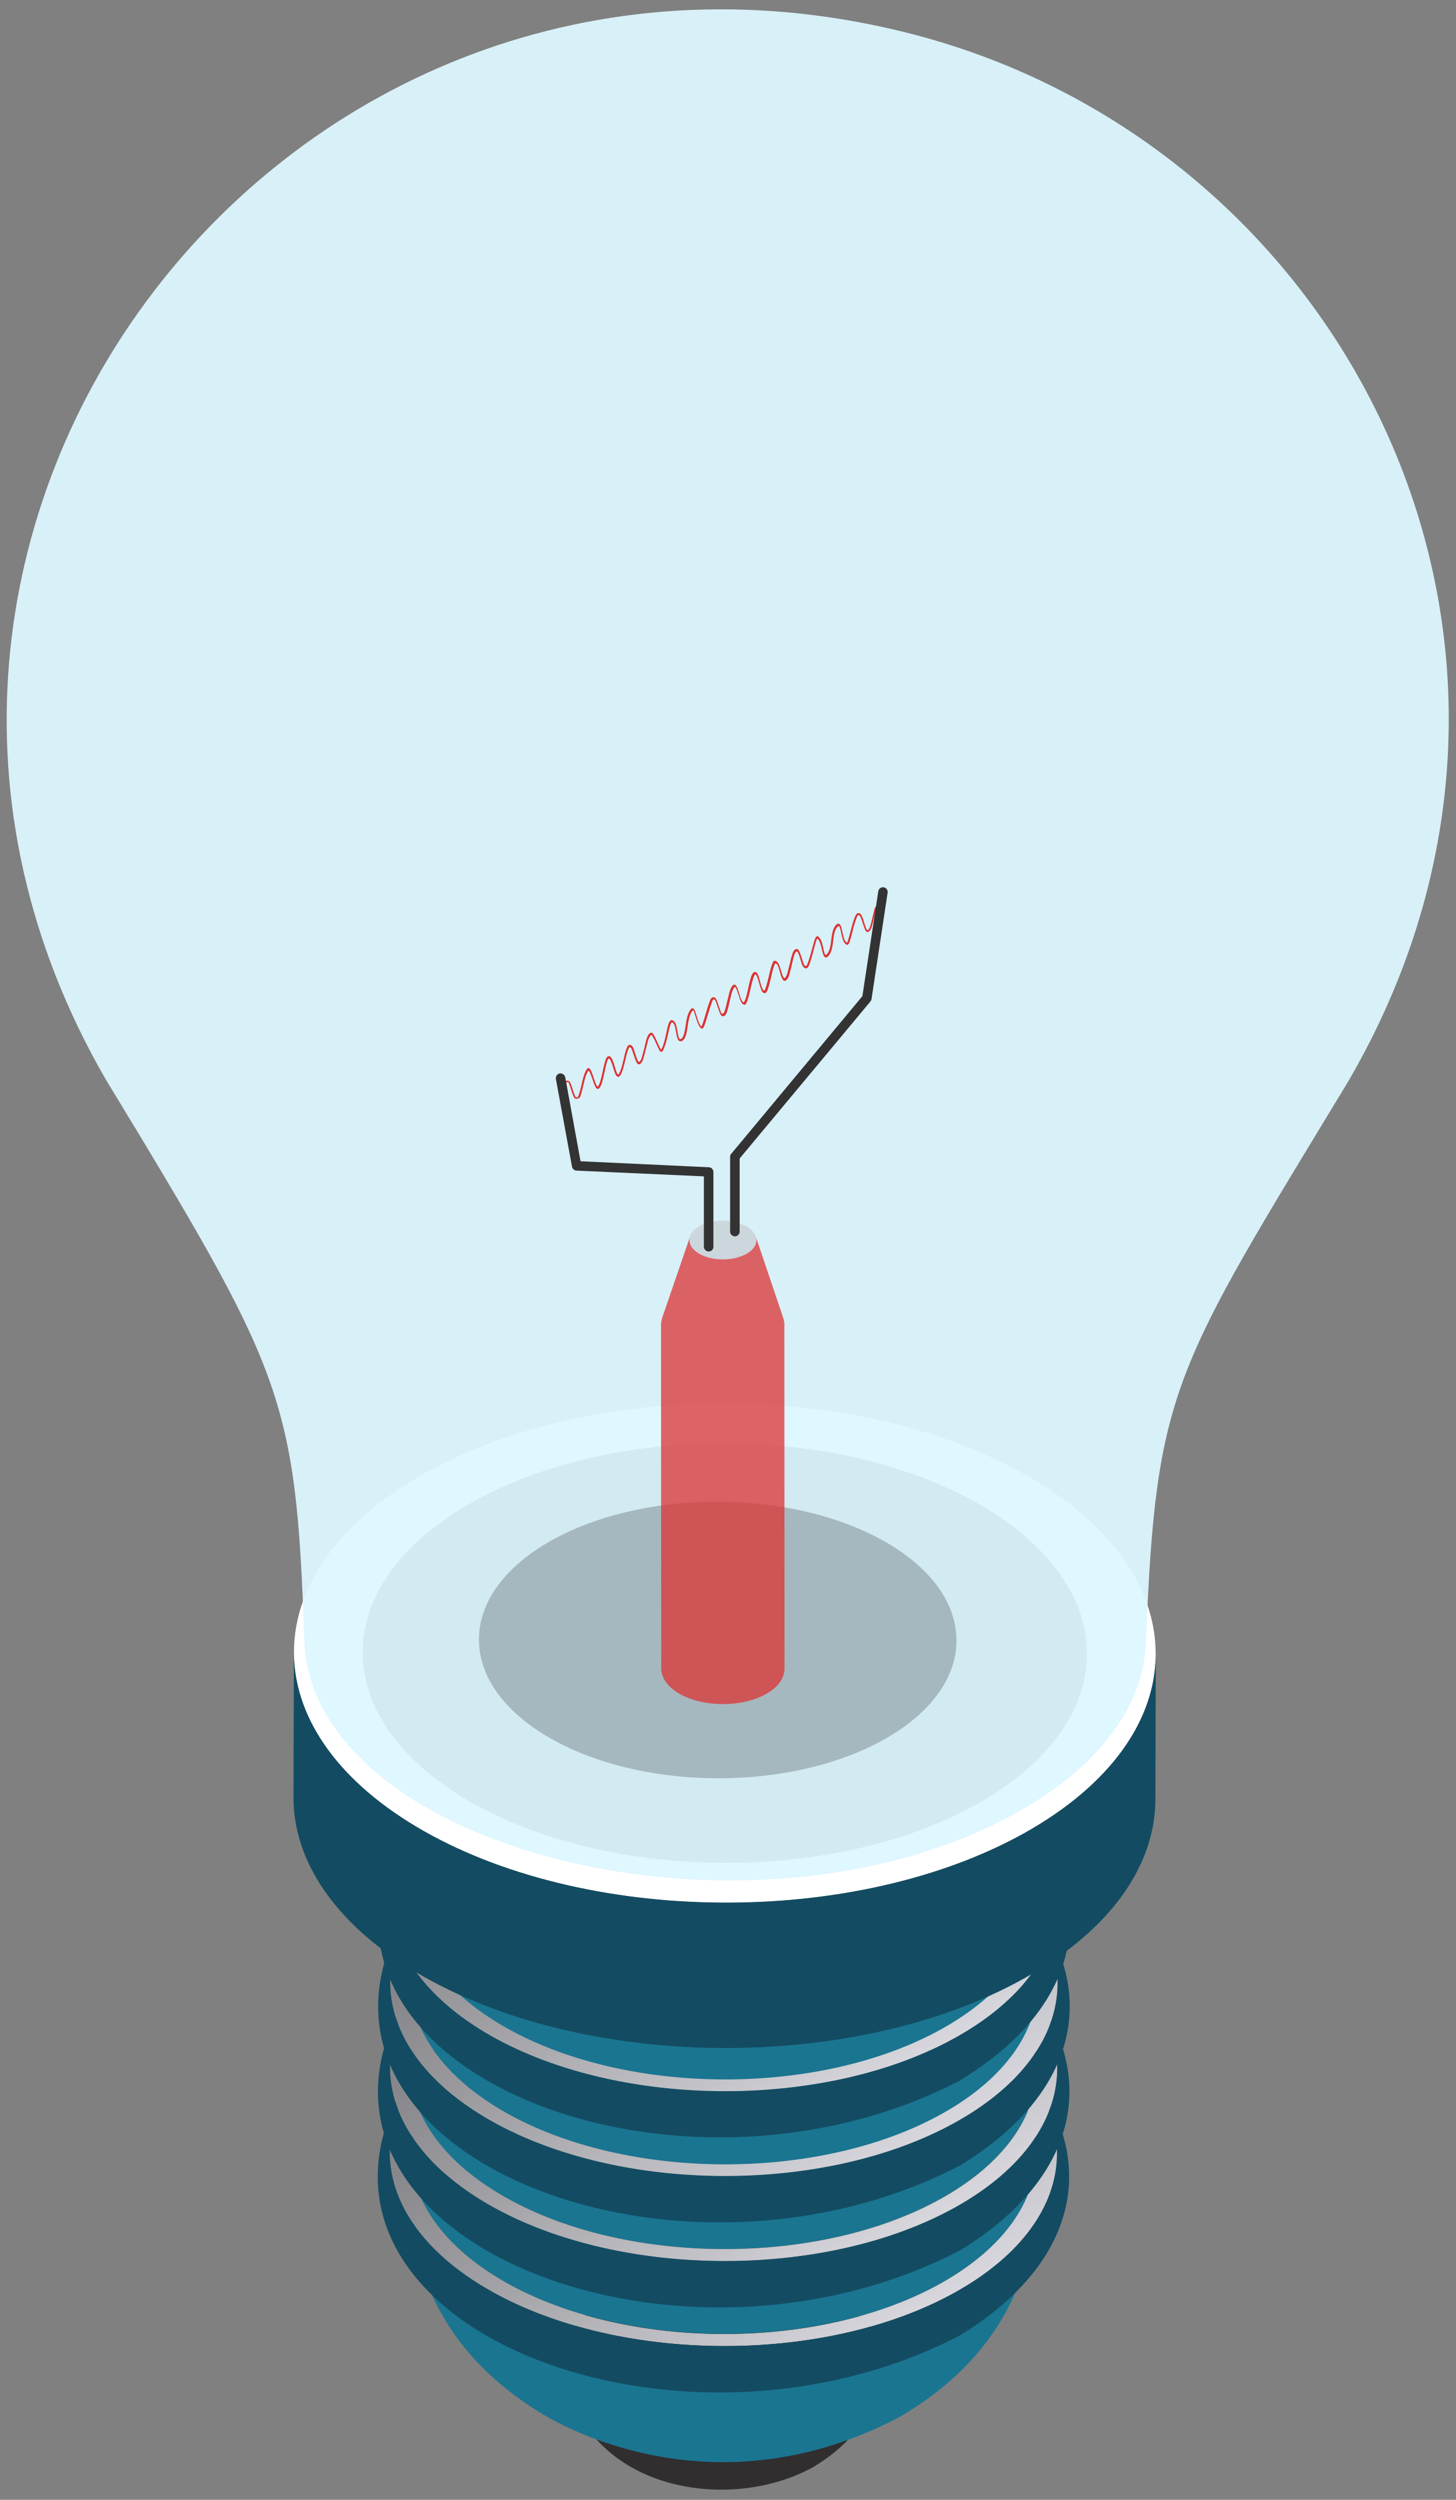 <svg width="60" height="103" viewBox="0 0 60 103" fill="none" xmlns="http://www.w3.org/2000/svg">
<rect x="0" y="0" width="60" height="103" fill="#808080" stroke="none"/>
<path d="M34.491 94.662C31.969 93.156 27.811 93.107 25.216 94.572C23.8 95.366 23.137 96.447 23.235 97.511C23.923 102.553 29.939 103.626 33.508 101.653C35.203 100.63 36.079 99.361 36.332 97.544C36.439 96.512 35.825 95.464 34.491 94.662Z" fill="#302E2E"/>
<path d="M38.781 95.865C33.681 98.73 25.528 98.648 20.567 95.685C18.128 94.228 16.916 92.345 16.924 90.471C16.974 91.903 17.137 96.274 22.286 99.426C23.448 100.138 29.612 103.486 37.02 99.614C42.39 96.512 42.611 92.018 42.677 90.544C42.677 92.476 41.375 94.416 38.781 95.865Z" fill="#1A7591"/>
<path d="M39.672 83.169C34.376 80.009 25.674 79.919 20.231 82.972C14.787 86.026 14.664 91.068 19.953 94.236C25.249 97.396 33.95 97.486 39.394 94.433C44.837 91.379 44.96 86.337 39.672 83.169ZM38.788 94.072C33.688 96.937 25.535 96.856 20.575 93.892C15.614 90.929 15.729 86.206 20.837 83.341C25.936 80.476 34.089 80.558 39.05 83.521C44.011 86.484 43.888 91.207 38.788 94.072Z" fill="url(#paint0_linear_1_261)"/>
<path d="M39.811 83.169C32.575 78.667 18.029 80.501 15.859 87.745C13.256 96.463 28.515 101.948 39.525 96.242C39.549 96.226 39.582 96.209 39.557 96.226C46.171 92.174 44.837 86.296 39.811 83.169ZM39.394 94.433C33.95 97.486 25.248 97.396 19.952 94.237C14.656 91.077 14.787 86.034 20.231 82.973C25.674 79.92 34.376 80.01 39.672 83.169C44.96 86.337 44.837 91.38 39.394 94.433Z" fill="#134C62"/>
<path d="M38.797 92.37C33.689 95.235 25.536 95.153 20.567 92.182C18.136 90.733 16.924 88.859 16.924 86.984L16.933 88.687C16.941 90.553 18.152 92.427 20.575 93.885C25.536 96.848 33.689 96.93 38.789 94.065C41.367 92.616 42.677 90.692 42.693 88.76L42.71 87.058C42.685 88.99 41.383 90.921 38.797 92.37Z" fill="#1A7591"/>
<path d="M39.68 79.666C34.384 76.506 25.683 76.416 20.239 79.469C14.795 82.523 14.673 87.565 19.961 90.733C25.257 93.893 33.958 93.983 39.402 90.93C44.846 87.876 44.968 82.834 39.68 79.666ZM38.812 90.578C33.705 93.442 25.535 93.361 20.575 90.389C15.606 87.418 15.729 82.695 20.837 79.821C25.944 76.956 34.114 77.038 39.075 80.01C44.035 82.981 43.92 87.713 38.812 90.578Z" fill="url(#paint1_linear_1_261)"/>
<path d="M39.82 79.665C32.584 75.163 18.037 76.997 15.868 84.241C13.265 92.959 28.523 98.444 39.533 92.738C39.55 92.73 39.582 92.713 39.566 92.722C46.18 88.67 44.854 82.792 39.82 79.665ZM39.402 90.929C33.959 93.982 25.257 93.892 19.961 90.733C14.665 87.573 14.796 82.53 20.239 79.469C25.683 76.415 34.384 76.505 39.681 79.665C44.969 82.833 44.846 87.876 39.402 90.929Z" fill="#134C62"/>
<path d="M20.616 81.147C17.825 79.633 16.441 77.668 16.441 75.72V78.282C16.441 80.239 17.833 82.195 20.616 83.71C26.297 86.804 35.637 86.886 41.481 83.898L41.498 81.344C35.653 84.332 26.297 84.242 20.616 81.147Z" fill="#1A7591"/>
<path d="M38.813 88.867C33.705 91.732 25.535 91.65 20.575 88.678C18.135 87.221 16.924 85.33 16.924 83.456L16.916 85.159C16.907 87.041 18.127 88.924 20.567 90.381C25.535 93.352 33.697 93.434 38.804 90.569C41.399 89.112 42.709 87.172 42.709 85.232L42.717 83.529C42.717 85.478 41.416 87.418 38.813 88.867Z" fill="#1A7591"/>
<path d="M39.688 76.17C34.392 73.011 25.691 72.921 20.247 75.974C14.804 79.027 14.681 84.07 19.969 87.238C25.265 90.397 33.967 90.487 39.41 87.434C44.862 84.373 44.985 79.33 39.688 76.17ZM38.829 87.074C33.721 89.939 25.543 89.857 20.575 86.886C15.606 83.914 15.72 79.183 20.837 76.31C25.945 73.445 34.122 73.526 39.091 76.498C44.06 79.478 43.937 84.209 38.829 87.074Z" fill="url(#paint2_linear_1_261)"/>
<path d="M39.828 76.162C32.592 71.66 18.046 73.494 15.876 80.738C13.273 89.456 28.532 94.94 39.541 89.235C39.566 89.219 39.591 89.21 39.574 89.219C46.197 85.167 44.862 79.289 39.828 76.162ZM39.41 87.426C33.967 90.479 25.265 90.389 19.969 87.229C14.673 84.07 14.804 79.027 20.248 75.966C25.691 72.912 34.393 73.002 39.689 76.162C44.985 79.33 44.862 84.373 39.41 87.426Z" fill="#134C62"/>
<path d="M38.838 85.379C33.722 88.253 25.544 88.171 20.575 85.191C18.144 83.734 16.924 81.859 16.924 79.985L16.933 81.688C16.941 83.562 18.152 85.437 20.583 86.894C25.552 89.865 33.722 89.947 38.838 87.082C41.425 85.633 42.734 83.701 42.751 81.761L42.767 80.059C42.734 81.99 41.433 83.922 38.838 85.379Z" fill="#1A7591"/>
<path d="M39.836 72.659C32.6 68.156 18.054 69.99 15.884 77.234C13.281 85.952 28.54 91.437 39.55 85.731C39.574 85.715 39.607 85.674 39.64 85.633C39.623 85.666 39.607 85.699 39.582 85.707C46.205 81.663 44.87 75.786 39.836 72.659ZM39.427 83.922C33.983 86.976 25.282 86.885 19.986 83.726C14.689 80.566 14.82 75.524 20.264 72.462C25.707 69.409 34.409 69.499 39.705 72.659C44.993 75.826 44.87 80.869 39.427 83.922Z" fill="#134C62"/>
<path d="M39.697 72.666C34.401 69.507 25.699 69.416 20.256 72.47C14.812 75.523 14.69 80.566 19.977 83.734C25.274 86.893 33.975 86.983 39.419 83.93C44.87 80.868 44.993 75.826 39.697 72.666ZM38.846 83.578C33.73 86.451 25.552 86.369 20.583 83.39C15.614 80.418 15.729 75.679 20.845 72.814C25.961 69.94 34.139 70.022 39.108 73.002C44.077 75.973 43.962 80.705 38.846 83.578Z" fill="url(#paint3_linear_1_261)"/>
<path d="M47.624 68.162C47.64 62.479 39.704 57.849 29.898 57.822C20.092 57.794 12.13 62.378 12.114 68.061C12.098 73.744 20.034 78.373 29.84 78.401C39.645 78.428 47.608 73.844 47.624 68.162Z" fill="white"/>
<path d="M44.792 68.154C44.805 63.38 38.135 59.49 29.893 59.467C21.652 59.444 14.96 63.295 14.946 68.069C14.933 72.843 21.603 76.732 29.844 76.756C38.086 76.779 44.778 72.928 44.792 68.154Z" fill="#262628"/>
<path d="M42.251 75.508C35.219 79.453 23.972 79.339 17.137 75.254C13.773 73.24 12.103 70.645 12.111 68.059L12.094 74.051C12.086 76.638 13.756 79.232 17.12 81.246C23.956 85.331 35.203 85.445 42.234 81.5C45.812 79.494 47.604 76.826 47.613 74.149L47.629 68.157C47.621 70.834 45.82 73.502 42.251 75.508Z" fill="#134C62"/>
<path opacity="0.94" d="M37.225 1.311C11.718 -4.959 -8.763 21.816 4.367 44.491C5.832 46.93 7.117 48.969 8.231 50.851C7.117 48.969 5.832 46.93 4.375 44.491C11.611 56.467 12.201 57.441 12.537 67.518C12.725 76.252 31.012 80.803 41.973 74.647C43.962 73.526 45.394 72.2 46.254 70.784C46.876 69.76 47.203 68.688 47.228 67.534C47.645 57.203 48.349 56.459 55.545 44.581C65.998 26.695 55.577 5.821 37.225 1.311Z" fill="#DDF6FF"/>
<path d="M23.759 45.277C23.702 45.277 23.653 45.236 23.628 45.162C23.596 45.081 23.563 44.99 23.538 44.909C23.506 44.802 23.473 44.696 23.432 44.614C23.424 44.589 23.407 44.581 23.391 44.581C23.366 44.581 23.317 44.622 23.293 44.712C23.284 44.728 23.268 44.737 23.252 44.737C23.235 44.728 23.227 44.712 23.227 44.696C23.26 44.589 23.325 44.524 23.383 44.524C23.407 44.524 23.456 44.532 23.489 44.589C23.538 44.679 23.571 44.786 23.604 44.9C23.628 44.982 23.661 45.072 23.694 45.146C23.71 45.195 23.743 45.22 23.767 45.22C23.792 45.22 23.817 45.195 23.833 45.154C23.89 45.015 23.931 44.843 23.972 44.663C23.988 44.573 24.013 44.491 24.038 44.401C24.078 44.229 24.169 44.033 24.234 44.008C24.25 44 24.267 44 24.283 44.016C24.349 44.066 24.406 44.221 24.463 44.409C24.512 44.548 24.578 44.753 24.627 44.769C24.627 44.769 24.635 44.77 24.643 44.761C24.725 44.671 24.782 44.385 24.84 44.131C24.922 43.746 24.971 43.525 25.085 43.517C25.085 43.517 25.085 43.517 25.093 43.517C25.167 43.517 25.233 43.615 25.306 43.853C25.323 43.902 25.331 43.943 25.347 43.992C25.388 44.123 25.421 44.254 25.478 44.278C25.511 44.254 25.585 44.115 25.642 43.877C25.658 43.795 25.683 43.722 25.699 43.648C25.74 43.46 25.781 43.28 25.847 43.132C25.871 43.083 25.912 43.05 25.953 43.05C26.01 43.05 26.068 43.108 26.108 43.198C26.133 43.272 26.158 43.345 26.182 43.427C26.223 43.55 26.256 43.664 26.305 43.738C26.313 43.754 26.321 43.754 26.329 43.754C26.354 43.754 26.411 43.697 26.444 43.583C26.485 43.452 26.518 43.312 26.551 43.181C26.583 43.059 26.608 42.919 26.649 42.797C26.69 42.657 26.763 42.559 26.829 42.551C26.862 42.543 26.886 42.559 26.911 42.592C26.984 42.707 27.05 42.854 27.107 42.985C27.156 43.091 27.214 43.23 27.246 43.247C27.246 43.247 27.246 43.239 27.255 43.239C27.361 43.034 27.418 42.748 27.467 42.518C27.533 42.215 27.574 42.019 27.688 42.035C27.844 42.06 27.877 42.281 27.918 42.502C27.942 42.633 27.967 42.788 28.016 42.813C28.024 42.813 28.032 42.821 28.065 42.805C28.18 42.739 28.212 42.51 28.253 42.273C28.286 42.035 28.327 41.765 28.458 41.593C28.482 41.561 28.515 41.536 28.548 41.544C28.613 41.561 28.646 41.659 28.703 41.847C28.753 42.011 28.81 42.207 28.9 42.297C28.941 42.248 29.006 42.027 29.064 41.831C29.121 41.634 29.186 41.413 29.26 41.217C29.293 41.135 29.342 41.094 29.399 41.086C29.448 41.086 29.489 41.119 29.522 41.184C29.563 41.266 29.587 41.364 29.62 41.454C29.653 41.552 29.686 41.651 29.718 41.733C29.727 41.749 29.743 41.773 29.768 41.773C29.792 41.773 29.833 41.741 29.858 41.667C29.907 41.528 29.939 41.372 29.98 41.209C30.005 41.11 30.029 41.004 30.054 40.898C30.095 40.75 30.169 40.587 30.25 40.57C30.275 40.562 30.291 40.57 30.308 40.587C30.381 40.66 30.422 40.799 30.463 40.938C30.48 40.996 30.496 41.053 30.512 41.102C30.562 41.233 30.611 41.299 30.643 41.299C30.643 41.299 30.652 41.299 30.66 41.291C30.733 41.184 30.791 40.93 30.84 40.685C30.922 40.316 30.979 40.095 31.077 40.054C31.102 40.046 31.126 40.046 31.151 40.054C31.233 40.095 31.274 40.259 31.323 40.447C31.364 40.595 31.429 40.816 31.487 40.816C31.544 40.816 31.634 40.423 31.683 40.218C31.74 39.981 31.798 39.752 31.855 39.637C31.88 39.588 31.92 39.58 31.945 39.588C32.011 39.596 32.076 39.67 32.117 39.784C32.142 39.85 32.158 39.915 32.182 39.981C32.223 40.112 32.256 40.234 32.313 40.308C32.346 40.308 32.412 40.234 32.453 40.079C32.485 39.964 32.51 39.842 32.543 39.727C32.575 39.58 32.608 39.432 32.657 39.293C32.69 39.178 32.755 39.105 32.821 39.105C32.845 39.105 32.886 39.105 32.919 39.162C32.968 39.252 33.001 39.359 33.042 39.481C33.066 39.563 33.091 39.645 33.124 39.719C33.148 39.784 33.181 39.801 33.206 39.801C33.23 39.801 33.246 39.784 33.263 39.743C33.353 39.531 33.418 39.269 33.476 39.056C33.558 38.753 33.599 38.605 33.656 38.581C33.672 38.573 33.689 38.573 33.705 38.581C33.836 38.655 33.885 38.876 33.926 39.072C33.95 39.187 33.983 39.334 34.024 39.35C34.032 39.35 34.049 39.342 34.065 39.326C34.196 39.195 34.229 38.958 34.253 38.728C34.286 38.483 34.319 38.237 34.466 38.098C34.507 38.065 34.54 38.049 34.573 38.065C34.646 38.09 34.679 38.229 34.712 38.401C34.753 38.573 34.794 38.794 34.9 38.843C34.933 38.827 34.99 38.597 35.039 38.417C35.096 38.196 35.162 37.926 35.26 37.713C35.285 37.656 35.326 37.623 35.375 37.623C35.432 37.623 35.489 37.672 35.522 37.754C35.555 37.828 35.58 37.91 35.604 37.992C35.637 38.106 35.678 38.221 35.719 38.303C35.735 38.327 35.743 38.327 35.743 38.327C35.776 38.327 35.825 38.27 35.858 38.172C35.899 38.041 35.931 37.902 35.964 37.754C35.989 37.631 36.022 37.509 36.054 37.394C36.062 37.378 36.079 37.37 36.095 37.37C36.112 37.378 36.12 37.394 36.12 37.41C36.087 37.525 36.054 37.648 36.03 37.771C35.997 37.91 35.964 38.057 35.923 38.196C35.882 38.311 35.825 38.393 35.76 38.401C35.735 38.401 35.694 38.401 35.669 38.344C35.62 38.254 35.588 38.139 35.547 38.024C35.522 37.943 35.498 37.869 35.465 37.795C35.44 37.73 35.399 37.705 35.375 37.705C35.358 37.705 35.334 37.721 35.326 37.754C35.236 37.967 35.162 38.237 35.113 38.45C35.039 38.745 34.998 38.892 34.933 38.925C34.916 38.933 34.9 38.933 34.884 38.925C34.753 38.859 34.704 38.63 34.663 38.434C34.638 38.311 34.605 38.163 34.565 38.155C34.556 38.155 34.54 38.163 34.523 38.18C34.393 38.294 34.36 38.54 34.335 38.769C34.303 39.015 34.27 39.26 34.122 39.408C34.09 39.441 34.049 39.457 34.016 39.449C33.942 39.424 33.91 39.301 33.869 39.121C33.828 38.949 33.779 38.728 33.68 38.671C33.648 38.687 33.59 38.917 33.541 39.105C33.484 39.318 33.418 39.588 33.328 39.801C33.304 39.858 33.263 39.899 33.214 39.899C33.157 39.899 33.107 39.85 33.066 39.776C33.034 39.702 33.009 39.612 32.985 39.531C32.952 39.416 32.919 39.309 32.87 39.228C32.854 39.203 32.846 39.203 32.837 39.203C32.804 39.203 32.764 39.26 32.731 39.35C32.69 39.481 32.657 39.629 32.624 39.776C32.6 39.891 32.567 40.014 32.534 40.136C32.502 40.267 32.428 40.398 32.346 40.415C32.322 40.423 32.289 40.406 32.272 40.382C32.207 40.3 32.174 40.169 32.133 40.03C32.117 39.964 32.092 39.899 32.076 39.842C32.043 39.743 31.994 39.694 31.961 39.694C31.953 39.694 31.945 39.694 31.937 39.711C31.88 39.817 31.822 40.054 31.773 40.275C31.675 40.685 31.618 40.922 31.511 40.922C31.397 40.922 31.347 40.726 31.282 40.505C31.241 40.357 31.192 40.185 31.143 40.153C31.135 40.153 31.135 40.153 31.126 40.153C31.061 40.177 30.987 40.488 30.93 40.734C30.873 40.988 30.815 41.241 30.742 41.356C30.717 41.397 30.684 41.397 30.668 41.397C30.594 41.389 30.521 41.266 30.488 41.16C30.472 41.102 30.455 41.045 30.431 40.988C30.39 40.848 30.349 40.726 30.291 40.66C30.267 40.668 30.193 40.767 30.144 40.947C30.119 41.053 30.095 41.151 30.07 41.258C30.029 41.422 29.997 41.585 29.948 41.724C29.915 41.814 29.858 41.872 29.8 41.872C29.8 41.872 29.8 41.872 29.792 41.872C29.751 41.872 29.71 41.839 29.686 41.79C29.645 41.7 29.612 41.602 29.579 41.503C29.547 41.413 29.522 41.315 29.481 41.233C29.465 41.2 29.44 41.176 29.424 41.176C29.399 41.176 29.366 41.209 29.35 41.258C29.276 41.454 29.211 41.675 29.154 41.864C29.047 42.232 28.998 42.363 28.941 42.379C28.924 42.387 28.908 42.379 28.892 42.371C28.777 42.273 28.72 42.068 28.663 41.88C28.63 41.782 28.589 41.626 28.556 41.626C28.556 41.626 28.548 41.626 28.532 41.651C28.409 41.814 28.368 42.076 28.335 42.306C28.294 42.568 28.261 42.797 28.114 42.887C28.073 42.911 28.032 42.911 27.999 42.895C27.918 42.854 27.893 42.707 27.86 42.535C27.828 42.355 27.795 42.142 27.688 42.125C27.639 42.125 27.582 42.379 27.541 42.559C27.492 42.788 27.427 43.075 27.32 43.288C27.296 43.329 27.271 43.337 27.255 43.337C27.189 43.337 27.148 43.239 27.058 43.034C27.001 42.903 26.935 42.764 26.862 42.649C26.854 42.641 26.853 42.641 26.845 42.641C26.821 42.649 26.755 42.715 26.714 42.846C26.681 42.969 26.649 43.099 26.616 43.222C26.583 43.361 26.55 43.501 26.51 43.632C26.469 43.754 26.403 43.844 26.338 43.853C26.313 43.853 26.28 43.853 26.248 43.803C26.199 43.714 26.158 43.599 26.117 43.476C26.092 43.402 26.068 43.329 26.043 43.255C26.018 43.181 25.977 43.149 25.953 43.149C25.928 43.149 25.912 43.173 25.912 43.19C25.847 43.329 25.806 43.509 25.765 43.689C25.748 43.763 25.732 43.844 25.707 43.918C25.675 44.066 25.593 44.319 25.511 44.36C25.495 44.368 25.478 44.368 25.462 44.368C25.372 44.336 25.331 44.196 25.282 44.033C25.265 43.992 25.257 43.943 25.241 43.902C25.151 43.623 25.102 43.615 25.093 43.615C25.028 43.615 24.962 43.951 24.913 44.172C24.856 44.45 24.791 44.728 24.701 44.835C24.668 44.868 24.643 44.868 24.627 44.868C24.545 44.851 24.496 44.704 24.414 44.467C24.365 44.327 24.308 44.156 24.259 44.115C24.226 44.139 24.152 44.262 24.103 44.458C24.078 44.548 24.062 44.639 24.038 44.72C23.997 44.9 23.956 45.072 23.898 45.22C23.858 45.236 23.808 45.277 23.759 45.277Z" fill="#DC3333"/>
<path opacity="0.25" d="M39.415 67.601C39.424 64.454 35.026 61.891 29.592 61.876C24.158 61.86 19.745 64.399 19.737 67.545C19.728 70.692 24.126 73.255 29.56 73.27C34.994 73.286 39.406 70.748 39.415 67.601Z" fill="#262628"/>
<path opacity="0.75" d="M32.322 54.601C32.322 54.617 32.322 54.634 32.322 54.642C32.33 54.536 32.314 54.421 32.281 54.315L31.143 50.942C31.233 51.196 31.094 51.474 30.75 51.662C30.202 51.965 29.334 51.957 28.802 51.646C28.475 51.45 28.352 51.179 28.442 50.934L27.288 54.298C27.255 54.405 27.239 54.511 27.239 54.617C27.239 54.601 27.239 54.593 27.239 54.577L27.247 68.738C27.247 69.106 27.484 69.483 27.967 69.769C28.949 70.351 30.554 70.367 31.561 69.802C32.076 69.516 32.33 69.131 32.33 68.746L32.322 54.601Z" fill="#DC3333"/>
<path opacity="0.6" d="M30.775 50.541C30.242 50.222 29.375 50.214 28.826 50.525C28.278 50.828 28.27 51.335 28.802 51.654C29.334 51.974 30.202 51.982 30.75 51.671C31.299 51.36 31.307 50.86 30.775 50.541Z" fill="#C4C4CC"/>
<path d="M29.203 51.565C29.096 51.565 29.006 51.474 29.006 51.368V48.47L23.751 48.233C23.661 48.225 23.587 48.159 23.571 48.069L22.908 44.459C22.892 44.353 22.957 44.246 23.063 44.23C23.17 44.214 23.268 44.279 23.293 44.386L23.923 47.848L29.211 48.094C29.317 48.102 29.399 48.184 29.399 48.29V51.376C29.399 51.474 29.317 51.565 29.203 51.565Z" fill="#333333"/>
<path d="M30.283 50.942C30.177 50.942 30.087 50.852 30.087 50.746V47.66C30.087 47.611 30.103 47.57 30.136 47.537L35.538 41.045L36.193 36.723C36.21 36.617 36.308 36.543 36.414 36.56C36.521 36.576 36.594 36.674 36.578 36.781L35.915 41.16C35.907 41.193 35.898 41.226 35.874 41.258L30.48 47.733V50.754C30.48 50.852 30.39 50.942 30.283 50.942Z" fill="#333333"/>
<defs>
<linearGradient id="paint0_linear_1_261" x1="24.934" y1="80.256" x2="34.688" y2="97.149" gradientUnits="userSpaceOnUse">
<stop stop-color="#7E7E82"/>
<stop offset="0.181" stop-color="#87878B"/>
<stop offset="0.476" stop-color="#9F9FA3"/>
<stop offset="0.847" stop-color="#C5C5CB"/>
<stop offset="1" stop-color="#D7D7DD"/>
</linearGradient>
<linearGradient id="paint1_linear_1_261" x1="24.944" y1="76.754" x2="34.698" y2="93.647" gradientUnits="userSpaceOnUse">
<stop stop-color="#7E7E82"/>
<stop offset="0.181" stop-color="#87878B"/>
<stop offset="0.476" stop-color="#9F9FA3"/>
<stop offset="0.847" stop-color="#C5C5CB"/>
<stop offset="1" stop-color="#D7D7DD"/>
</linearGradient>
<linearGradient id="paint2_linear_1_261" x1="24.954" y1="73.252" x2="34.708" y2="90.145" gradientUnits="userSpaceOnUse">
<stop stop-color="#7E7E82"/>
<stop offset="0.181" stop-color="#87878B"/>
<stop offset="0.476" stop-color="#9F9FA3"/>
<stop offset="0.847" stop-color="#C5C5CB"/>
<stop offset="1" stop-color="#D7D7DD"/>
</linearGradient>
<linearGradient id="paint3_linear_1_261" x1="24.965" y1="69.749" x2="34.718" y2="86.642" gradientUnits="userSpaceOnUse">
<stop stop-color="#7E7E82"/>
<stop offset="0.181" stop-color="#87878B"/>
<stop offset="0.476" stop-color="#9F9FA3"/>
<stop offset="0.847" stop-color="#C5C5CB"/>
<stop offset="1" stop-color="#D7D7DD"/>
</linearGradient>
</defs>
</svg>
